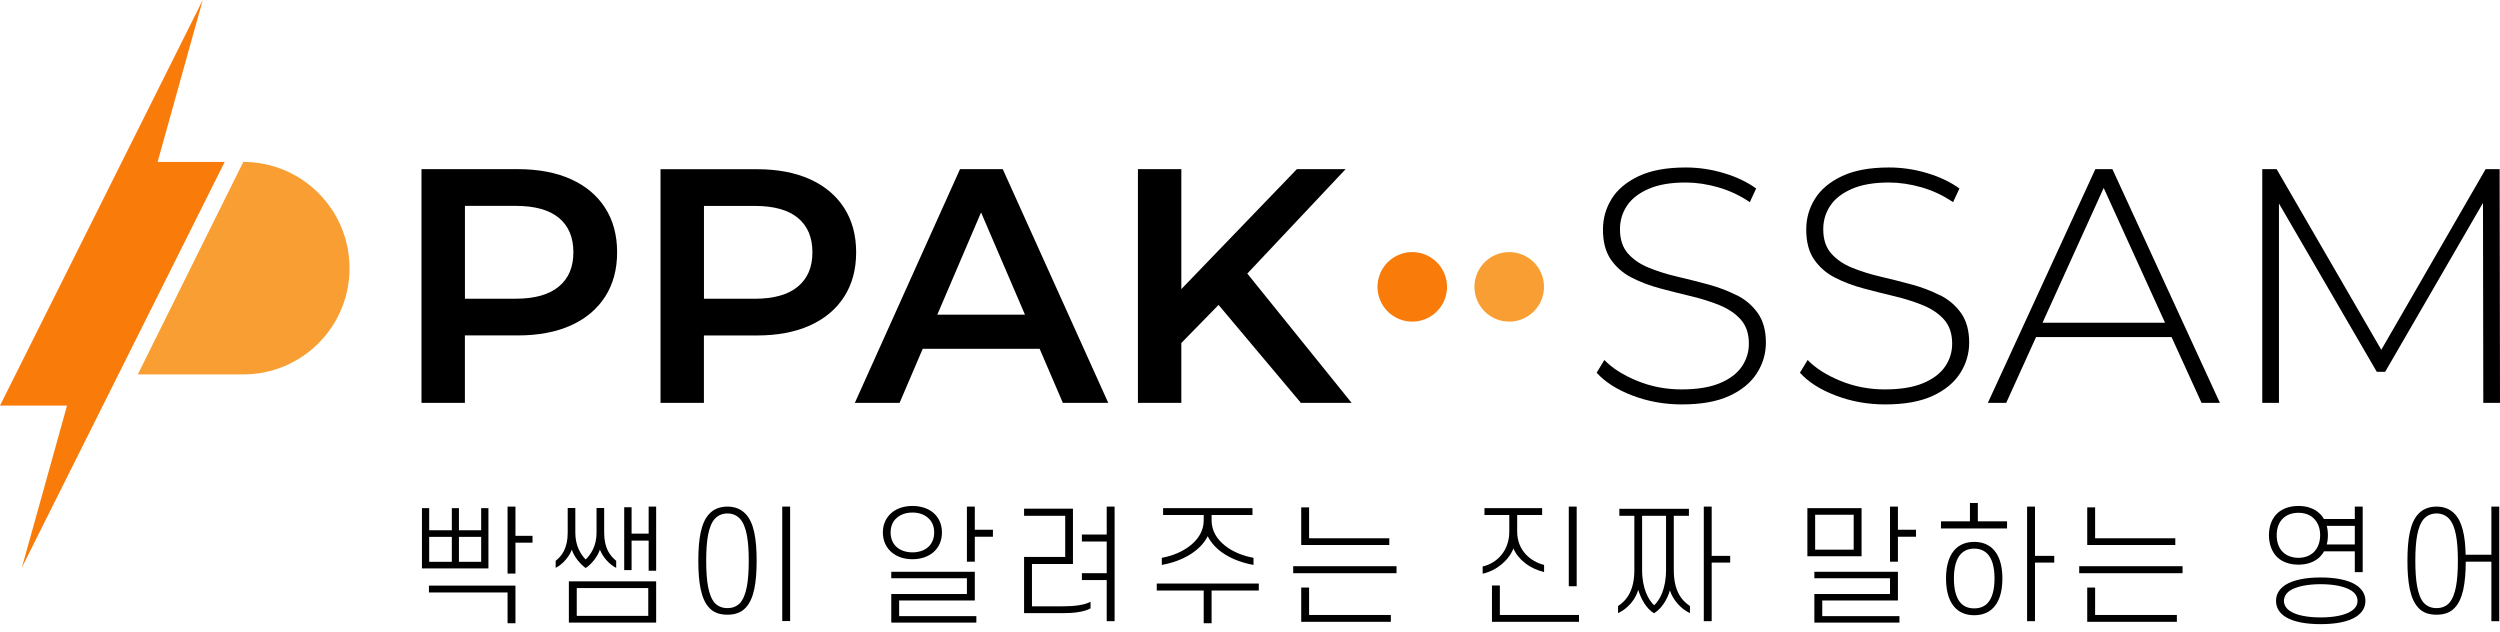 <svg width="273" height="69" viewBox="0 0 273 69" fill="none" xmlns="http://www.w3.org/2000/svg">
<path d="M26.568 17.681L15.049 40.887H26.568C29.773 40.887 32.674 39.586 34.771 37.49C36.872 35.388 38.168 32.487 38.168 29.287C38.168 22.877 32.973 17.681 26.563 17.681H26.568Z" fill="#F89E32"/>
<path d="M17.884 30.988L24.537 17.681H17.211L22.142 0L6.653 30.988L0 44.29H7.322L2.39 61.971L17.884 30.988Z" fill="#F97B0A"/>
<path d="M46.84 64.697H55.426V68.058H56.287V63.949H46.84V64.697Z" fill="black"/>
<path d="M56.287 55.32H55.426V62.635H56.287V59.26H58.151V58.512H56.287V55.32Z" fill="black"/>
<path d="M53.336 55.49H52.545V57.905H50.116V55.49H49.339V57.905H46.868V55.49H46.077V62.071H53.336V55.49ZM49.339 61.35H46.868V58.625H49.339V61.35ZM52.545 61.35H50.116V58.625H52.545V61.35Z" fill="black"/>
<path d="M63.956 62.028C64.591 61.619 65.255 60.785 65.509 60.023C65.848 60.87 66.54 61.633 67.288 62.014V61.237C66.653 60.729 65.975 59.91 65.975 58.173V55.476H65.142V58.187C65.142 59.613 64.52 60.545 63.956 61.096C63.405 60.531 62.826 59.599 62.826 58.173V55.476H61.993V58.173C61.993 59.867 61.343 60.729 60.679 61.237V62.014C61.442 61.619 62.148 60.814 62.444 60.023C62.67 60.757 63.32 61.576 63.956 62.028Z" fill="black"/>
<path d="M62.12 67.988H71.652V63.483H62.12V67.988ZM62.981 64.217H70.79V67.253H62.981V64.217Z" fill="black"/>
<path d="M70.833 58.272H68.969V55.391H68.164V62.254H68.969V59.034H70.833V62.325H71.652V55.32H70.833V58.272Z" fill="black"/>
<path d="M86.282 55.32H85.421V67.818H86.282V55.32Z" fill="black"/>
<path d="M79.433 55.32C78.6 55.32 77.908 55.603 77.428 56.139C76.552 57.086 76.256 58.837 76.256 61.237C76.256 63.638 76.552 65.403 77.428 66.35C77.908 66.9 78.6 67.126 79.433 67.126C80.266 67.126 80.944 66.9 81.439 66.35C82.328 65.403 82.625 63.638 82.625 61.237C82.625 58.837 82.328 57.086 81.439 56.139C80.944 55.603 80.266 55.32 79.433 55.32ZM80.817 65.841C80.478 66.208 80.012 66.406 79.433 66.406C78.854 66.406 78.402 66.208 78.049 65.841C77.357 65.05 77.117 63.455 77.117 61.237C77.117 59.02 77.357 57.453 78.049 56.662C78.402 56.281 78.868 56.069 79.433 56.069C79.998 56.069 80.478 56.281 80.817 56.662C81.523 57.453 81.763 59.034 81.763 61.237C81.763 63.44 81.523 65.05 80.817 65.841Z" fill="black"/>
<path d="M98.187 65.573H106.449V62.438H97.326V63.144H105.587V64.867H97.326V67.988H106.618V67.282H98.187V65.573Z" fill="black"/>
<path d="M106.449 55.32H105.587V61.336H106.449V58.611H108.426V57.848H106.449V55.32Z" fill="black"/>
<path d="M99.642 61.068C100.517 61.068 101.294 60.814 101.873 60.348C102.48 59.853 102.862 59.091 102.862 58.145C102.862 57.198 102.48 56.45 101.873 55.956C101.294 55.49 100.517 55.25 99.642 55.25C98.766 55.25 97.99 55.49 97.411 55.956C96.803 56.45 96.408 57.198 96.408 58.145C96.408 59.091 96.803 59.853 97.411 60.348C97.99 60.814 98.752 61.068 99.642 61.068ZM97.933 56.549C98.357 56.167 98.964 55.97 99.642 55.97C100.32 55.97 100.913 56.167 101.337 56.549C101.76 56.902 102.014 57.453 102.014 58.145C102.014 58.837 101.76 59.387 101.337 59.755C100.913 60.122 100.306 60.319 99.642 60.319C98.978 60.319 98.357 60.122 97.933 59.755C97.509 59.387 97.255 58.837 97.255 58.145C97.255 57.453 97.509 56.902 97.933 56.549Z" fill="black"/>
<path d="M120.853 58.371H118.142V59.133H120.853V62.593H118.142V63.342H120.853V67.832H121.714V55.32H120.853V58.371Z" fill="black"/>
<path d="M112.691 66.208V61.59H117.167V55.546H111.829V56.323H116.32V60.814H111.829V66.957H116.08C117.224 66.957 118.382 66.83 119.088 66.434V65.714C118.368 66.095 117.224 66.208 116.094 66.208H112.691Z" fill="black"/>
<path d="M126.318 64.485H131.444V68.058H132.306V64.485H137.46V63.723H126.318V64.485Z" fill="black"/>
<path d="M131.882 58.554C132.687 60.164 134.551 61.266 136.882 61.689V60.913C134.636 60.517 132.306 59.091 132.306 56.831V56.238H136.769V55.49H127.01V56.238H131.445V56.831C131.445 59.091 129.058 60.531 126.869 60.913V61.689C129.115 61.294 131.077 60.164 131.882 58.554Z" fill="black"/>
<path d="M152.501 61.83H141.217V62.593H152.501V61.83Z" fill="black"/>
<path d="M142.954 64.161H142.093V67.903H151.879V67.154H142.954V64.161Z" fill="black"/>
<path d="M151.71 58.78H142.954V55.405H142.093V59.514H151.71V58.78Z" fill="black"/>
<path d="M165.267 59.896C165.803 61.139 167.089 62.113 168.614 62.466V61.689C167.145 61.322 165.676 60.122 165.676 58.046V56.238H168.402V55.49H162.103V56.238H164.815V58.046C164.815 60.178 163.431 61.52 161.906 61.859V62.65C163.473 62.297 164.758 61.167 165.267 59.896Z" fill="black"/>
<path d="M172.173 55.32H171.311V64.019H172.173V55.32Z" fill="black"/>
<path d="M163.784 63.935H162.923V67.903H172.427V67.154H163.784V63.935Z" fill="black"/>
<path d="M186.916 55.32H186.054V67.832H186.916V61.435H188.935V60.701H186.916V55.32Z" fill="black"/>
<path d="M182.778 62.268V56.323H184.43V55.56H176.833V56.323H178.471V62.268C178.471 64.485 177.624 65.573 176.692 66.18V66.957C177.779 66.448 178.612 65.432 178.895 64.415C179.177 65.347 179.756 66.448 180.618 66.971C181.479 66.448 182.086 65.403 182.355 64.471C182.665 65.446 183.47 66.448 184.543 66.957V66.18C183.583 65.544 182.778 64.471 182.778 62.268ZM181.931 62.254C181.931 64.33 181.225 65.559 180.632 66.095C180.039 65.544 179.318 64.316 179.318 62.254V56.323H181.931V62.254Z" fill="black"/>
<path d="M198.99 65.573H207.252V62.438H198.129V63.144H206.39V64.867H198.129V67.988H207.421V67.282H198.99V65.573Z" fill="black"/>
<path d="M207.252 55.32H206.39V61.336H207.252V58.611H209.229V57.848H207.252V55.32Z" fill="black"/>
<path d="M203.283 55.49H197.366V60.743H203.283V55.49ZM202.422 60.023H198.214V56.21H202.422V60.023Z" fill="black"/>
<path d="M222.221 55.32H221.359V67.832H222.221V61.435H224.325V60.701H222.221V55.32Z" fill="black"/>
<path d="M215.583 59.175C214.807 59.175 214.143 59.401 213.635 59.853C212.914 60.503 212.505 61.605 212.505 63.172C212.505 64.74 212.914 65.855 213.635 66.505C214.143 66.957 214.807 67.183 215.583 67.183C216.36 67.183 217.024 66.957 217.532 66.505C218.253 65.855 218.662 64.754 218.662 63.172C218.662 61.59 218.253 60.503 217.532 59.853C217.024 59.401 216.36 59.175 215.583 59.175ZM217.01 65.898C216.643 66.265 216.162 66.434 215.583 66.434C215.004 66.434 214.524 66.265 214.157 65.898C213.635 65.361 213.366 64.443 213.366 63.172C213.366 61.901 213.635 60.983 214.157 60.461C214.524 60.093 215.004 59.91 215.583 59.91C216.162 59.91 216.643 60.093 217.01 60.461C217.532 60.983 217.801 61.901 217.801 63.172C217.801 64.443 217.532 65.361 217.01 65.898Z" fill="black"/>
<path d="M215.979 54.925H215.117V56.93H211.954V57.707H219.17V56.93H215.979V54.925Z" fill="black"/>
<path d="M237.543 58.78H228.787V55.405H227.926V59.514H237.543V58.78Z" fill="black"/>
<path d="M238.334 61.83H227.05V62.593H238.334V61.83Z" fill="black"/>
<path d="M228.787 64.161H227.926V67.903H237.713V67.154H228.787V64.161Z" fill="black"/>
<path d="M250.988 61.661C251.905 61.661 252.682 61.393 253.233 60.898C253.445 60.701 253.642 60.475 253.784 60.206H257.145V62.48H258.006V55.32H257.145V56.676H253.77C253.628 56.422 253.445 56.196 253.233 56.012C252.682 55.518 251.905 55.25 250.988 55.25C250.07 55.25 249.293 55.518 248.728 56.012C248.121 56.563 247.768 57.41 247.768 58.441C247.768 59.472 248.121 60.334 248.728 60.898C249.293 61.393 250.07 61.661 250.988 61.661ZM254.08 57.424H257.145V59.458H254.08C254.165 59.147 254.207 58.808 254.207 58.441C254.207 58.074 254.165 57.735 254.08 57.424ZM249.293 56.619C249.702 56.21 250.296 55.998 250.988 55.998C251.679 55.998 252.258 56.21 252.668 56.619C253.106 57.043 253.36 57.664 253.36 58.441C253.36 59.218 253.106 59.853 252.668 60.291C252.258 60.687 251.679 60.913 250.988 60.913C250.296 60.913 249.702 60.687 249.293 60.291C248.855 59.853 248.615 59.232 248.615 58.441C248.615 57.65 248.855 57.043 249.293 56.619Z" fill="black"/>
<path d="M257.3 63.892C256.41 63.313 255.012 63.059 253.416 63.059C251.821 63.059 250.423 63.313 249.533 63.892C248.912 64.316 248.544 64.867 248.544 65.615C248.544 66.364 248.912 66.928 249.533 67.338C250.423 67.917 251.821 68.157 253.416 68.157C255.012 68.157 256.41 67.917 257.3 67.338C257.921 66.928 258.303 66.364 258.303 65.615C258.303 64.867 257.921 64.316 257.3 63.892ZM256.778 66.717C256.057 67.197 254.829 67.423 253.416 67.423C252.004 67.423 250.762 67.197 250.055 66.717C249.646 66.434 249.406 66.067 249.406 65.615C249.406 65.163 249.646 64.782 250.055 64.499C250.762 64.034 252.004 63.793 253.416 63.793C254.829 63.793 256.057 64.034 256.778 64.499C257.201 64.782 257.441 65.149 257.441 65.615C257.441 66.081 257.201 66.434 256.778 66.717Z" fill="black"/>
<path d="M272.058 55.32V60.574H269.247C269.205 58.512 268.88 57.001 268.075 56.139C267.581 55.603 266.903 55.32 266.07 55.32C265.237 55.32 264.545 55.603 264.065 56.139C263.189 57.086 262.892 58.837 262.892 61.237C262.892 63.638 263.189 65.403 264.065 66.35C264.545 66.9 265.237 67.126 266.07 67.126C266.903 67.126 267.581 66.9 268.075 66.35C268.951 65.417 269.247 63.68 269.261 61.336H272.058V67.832H272.919V55.32H272.058ZM267.454 65.841C267.115 66.208 266.649 66.406 266.07 66.406C265.491 66.406 265.039 66.208 264.686 65.841C263.994 65.05 263.754 63.455 263.754 61.237C263.754 59.02 263.994 57.453 264.686 56.662C265.039 56.281 265.505 56.069 266.07 56.069C266.635 56.069 267.115 56.281 267.454 56.662C268.16 57.453 268.4 59.034 268.4 61.237C268.4 63.44 268.16 65.05 267.454 65.841Z" fill="black"/>
<path d="M62.341 19.565C60.726 18.836 58.786 18.471 56.528 18.471H46.027V43.991H50.766V36.629H56.528C58.786 36.629 60.726 36.264 62.341 35.535C63.956 34.806 65.202 33.763 66.078 32.401C66.954 31.039 67.389 29.424 67.389 27.55C67.389 25.677 66.954 24.061 66.078 22.699C65.202 21.337 63.956 20.294 62.341 19.565ZM61.03 31.287C59.971 32.173 58.397 32.619 56.31 32.619H50.771V22.482H56.31C58.402 22.482 59.976 22.917 61.03 23.793C62.088 24.669 62.614 25.92 62.614 27.55C62.614 29.181 62.088 30.401 61.03 31.287Z" fill="black"/>
<path d="M92.18 22.704C91.304 21.342 90.058 20.299 88.443 19.57C86.828 18.841 84.888 18.477 82.63 18.477H72.129V43.996H76.868V36.634H82.63C84.888 36.634 86.828 36.269 88.443 35.54C90.058 34.811 91.304 33.768 92.18 32.406C93.056 31.044 93.491 29.429 93.491 27.555C93.491 25.682 93.056 24.067 92.18 22.704ZM87.132 31.292C86.073 32.178 84.499 32.624 82.412 32.624H76.873V22.487H82.412C84.504 22.487 86.078 22.922 87.132 23.798C88.19 24.674 88.716 25.925 88.716 27.555C88.716 29.186 88.19 30.406 87.132 31.292Z" fill="black"/>
<path d="M104.833 18.471L93.349 43.991H98.236L100.762 38.087H113.527L116.064 43.991H121.021L109.502 18.471H104.833ZM102.352 34.365L107.132 23.196L111.927 34.365H102.352Z" fill="black"/>
<path d="M146.941 18.471H141.619L129.001 31.57V18.471H124.262V43.991H129.001V37.454L133.067 33.297L142.055 43.991H147.594L136.206 29.874L146.941 18.471Z" fill="black"/>
<path d="M189.661 32.254C188.714 31.768 187.681 31.373 186.562 31.069C185.443 30.765 184.314 30.482 183.17 30.213C182.025 29.945 180.982 29.616 180.035 29.231C179.088 28.841 178.329 28.32 177.757 27.662C177.185 27.003 176.901 26.132 176.901 25.039C176.901 24.092 177.154 23.236 177.666 22.466C178.177 21.697 178.967 21.089 180.035 20.623C181.104 20.157 182.456 19.93 184.081 19.93C185.225 19.93 186.41 20.107 187.636 20.456C188.861 20.811 190.01 21.347 191.079 22.077L191.772 20.583C190.8 19.879 189.626 19.317 188.253 18.907C186.881 18.492 185.489 18.289 184.081 18.289C181.99 18.289 180.278 18.603 178.942 19.236C177.605 19.869 176.623 20.694 175.99 21.717C175.357 22.74 175.043 23.854 175.043 25.069C175.043 26.406 175.326 27.494 175.899 28.33C176.471 29.165 177.23 29.829 178.177 30.315C179.124 30.801 180.172 31.196 181.311 31.5C182.456 31.803 183.585 32.092 184.704 32.355C185.823 32.624 186.856 32.953 187.803 33.338C188.75 33.727 189.514 34.249 190.101 34.907C190.684 35.566 190.977 36.437 190.977 37.53C190.977 38.457 190.714 39.292 190.193 40.047C189.671 40.801 188.866 41.404 187.787 41.849C186.704 42.3 185.317 42.523 183.615 42.523C181.914 42.523 180.304 42.214 178.785 41.591C177.266 40.973 176.071 40.214 175.195 39.312L174.354 40.7C175.276 41.723 176.582 42.553 178.273 43.196C179.959 43.839 181.757 44.163 183.651 44.163C185.767 44.163 187.499 43.854 188.846 43.232C190.193 42.614 191.195 41.783 191.853 40.751C192.512 39.718 192.836 38.604 192.836 37.414C192.836 36.102 192.542 35.034 191.96 34.203C191.377 33.378 190.613 32.72 189.661 32.234V32.254Z" fill="black"/>
<path d="M211.859 32.254C210.912 31.768 209.879 31.373 208.76 31.069C207.641 30.765 206.512 30.482 205.368 30.213C204.223 29.945 203.18 29.616 202.233 29.231C201.287 28.841 200.527 28.32 199.955 27.662C199.383 27.003 199.099 26.132 199.099 25.039C199.099 24.092 199.352 23.236 199.864 22.466C200.375 21.697 201.165 21.089 202.233 20.623C203.302 20.157 204.654 19.93 206.279 19.93C207.423 19.93 208.608 20.107 209.834 20.456C211.059 20.811 212.208 21.347 213.277 22.077L213.97 20.583C212.998 19.879 211.824 19.317 210.451 18.907C209.079 18.492 207.687 18.289 206.279 18.289C204.188 18.289 202.476 18.603 201.14 19.236C199.803 19.869 198.821 20.694 198.188 21.717C197.555 22.74 197.241 23.854 197.241 25.069C197.241 26.406 197.524 27.494 198.097 28.33C198.669 29.165 199.428 29.829 200.375 30.315C201.322 30.801 202.37 31.196 203.509 31.5C204.654 31.803 205.783 32.092 206.902 32.355C208.021 32.624 209.054 32.953 210.001 33.338C210.948 33.727 211.712 34.249 212.3 34.907C212.882 35.566 213.176 36.437 213.176 37.53C213.176 38.457 212.912 39.292 212.391 40.047C211.869 40.801 211.064 41.404 209.986 41.849C208.902 42.3 207.515 42.523 205.813 42.523C204.112 42.523 202.502 42.214 200.983 41.591C199.464 40.973 198.269 40.214 197.393 39.312L196.552 40.7C197.474 41.723 198.78 42.553 200.471 43.196C202.157 43.839 203.955 44.163 205.849 44.163C207.965 44.163 209.697 43.854 211.044 43.232C212.391 42.614 213.393 41.783 214.051 40.751C214.71 39.718 215.034 38.604 215.034 37.414C215.034 36.102 214.74 35.034 214.158 34.203C213.576 33.378 212.811 32.72 211.859 32.234V32.254Z" fill="black"/>
<path d="M228.812 18.471L217.075 43.991H219.08L222.335 36.811H237.136L240.407 43.991H242.412L230.675 18.471H228.817H228.812ZM223.044 35.242L229.723 20.522L236.422 35.242H223.044Z" fill="black"/>
<path d="M273 43.991L272.959 18.471H271.43L260.037 38.199L248.609 18.471H247.04V43.991H248.862V22.223L259.546 40.604H260.458L271.142 22.158L271.177 43.991H273Z" fill="black"/>
<path d="M155.615 27.793C153.665 27.024 151.457 27.98 150.688 29.93C149.918 31.879 150.875 34.087 152.825 34.857C154.774 35.626 156.982 34.669 157.751 32.72C158.521 30.77 157.564 28.563 155.615 27.793Z" fill="#F97B0A"/>
<path d="M166.202 27.793C164.253 27.024 162.045 27.98 161.275 29.93C160.506 31.879 161.463 34.087 163.412 34.857C165.361 35.626 167.569 34.669 168.339 32.72C169.108 30.77 168.151 28.563 166.202 27.793Z" fill="#F89E32"/>
</svg>
